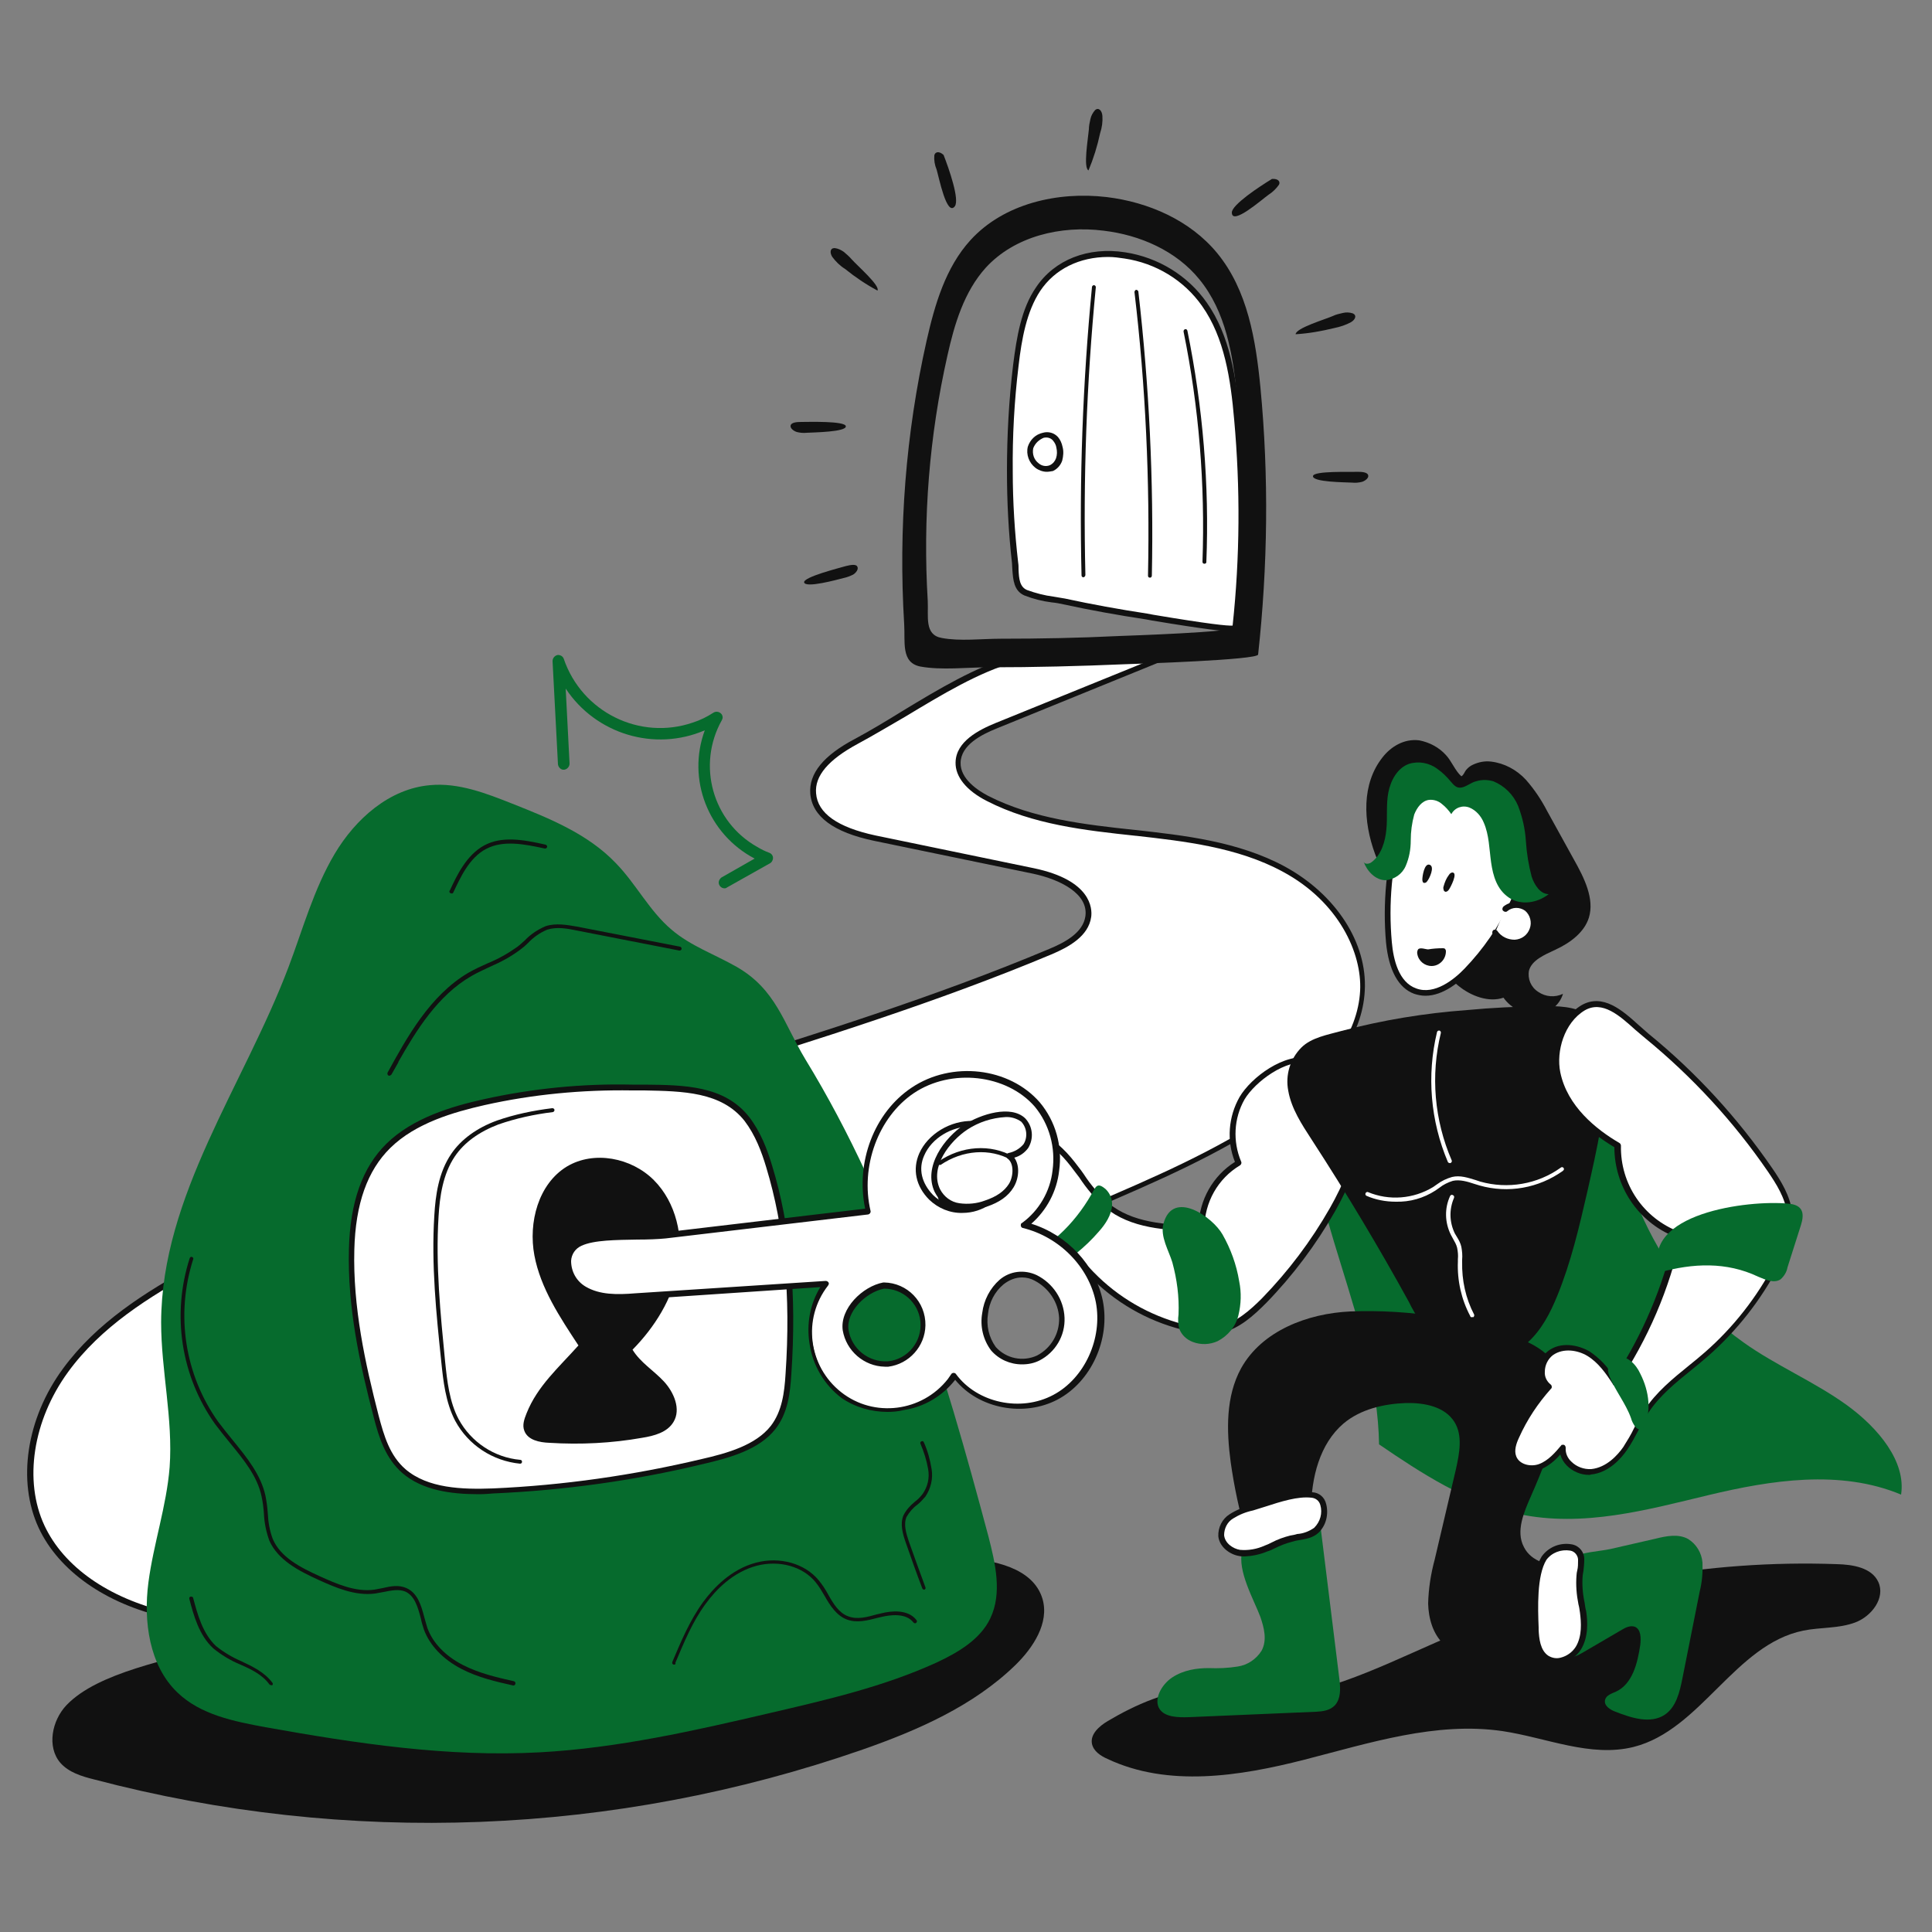 <svg transform="scale(1)" version="1.1" id="Layer_1" xmlns="http://www.w3.org/2000/svg" xmlns:xlink="http://www.w3.org/1999/xlink" x="0px" y="0px" viewBox="0 0 500 500" xml:space="preserve" class="show_show__wrapper__graphic__5Waiy "><rect x="0" y="0" width="500" height="500" fill="#808080" stroke="none"/><title>React</title><style type="text/css">
	.st0{fill:#FFFFFF;}
	.st1{fill:#111111;}
	.st2{fill:#066b2d;}
</style><g id="path"><path class="st0" d="M221.6,191.8c-5.5,2.9-11.7,7.3-11.2,13.5c0.6,7,9,10.1,15.9,11.5l41.1,8.5c6.6,1.4,15.1,5,14.2,11.8
		c-0.6,4.6-5.5,7.3-9.8,9.1c-72.7,30.4-152.4,44-221.4,82c-12.5,6.9-25,14.8-33.4,26.4S4.7,382.1,10.7,395
		c5.8,12.4,19.1,19.7,32.4,22.8c18.5,4.2,37.7,2,56.5-0.2l141.7-16.9c-11.9-9.2-24.9-20.5-24.8-35.5c0.1-14.4,12.6-25.6,24.9-33
		c28.2-17,61.1-25.3,88.3-43.8c11.2-7.6,22.1-18.4,22.8-31.9c0.7-13.2-8.8-25.2-20.4-31.5s-25.2-7.9-38.2-9.4s-26.6-2.9-38.4-8.9
		c-3.8-1.9-7.8-5.1-7.6-9.3c0.1-4.9,5.4-7.7,9.9-9.6l45.7-18.6c-5.8-1.1-27.5-2.5-41.1,1.3C248.6,174.4,234.2,185.1,221.6,191.8z"></path><path class="st1" d="M66.4,421c-7.9,0.1-15.7-0.7-23.4-2.4c-15.8-3.6-27.8-12.1-33-23.2c-5.6-12.1-3.2-28.3,6.3-41.2
		c8.7-11.9,21.3-19.8,33.7-26.6c41.1-22.5,86.6-36.8,130.7-50.5c30.1-9.4,61.3-19.1,90.8-31.5c4.1-1.7,8.8-4.2,9.4-8.5
		c0.8-5.8-6.5-9.5-13.6-11l-41.1-8.5c-10.5-2.2-16-6.3-16.5-12.2c-0.4-5.2,3.4-9.9,11.6-14.2l0,0c3.9-2.1,7.9-4.5,12.1-7.1
		c9.4-5.7,19.2-11.6,28.8-14.3c13.5-3.8,35.4-2.5,41.4-1.4c0.3,0.1,0.6,0.3,0.6,0.7c0,0.3-0.1,0.6-0.5,0.8l-45.7,18.6
		c-4,1.6-9.3,4.3-9.4,8.9c-0.1,4.2,4.5,7.2,7.2,8.6c11.6,5.9,25,7.4,38,8.8h0.1c12.4,1.4,26.4,2.9,38.5,9.4
		c13.3,7.2,21.5,19.8,20.8,32.2c-0.6,11.6-8.4,22.5-23.1,32.5s-31.5,17.2-47.6,24.1c-13.7,5.9-27.8,11.9-40.7,19.7
		c-11.1,6.7-24.4,17.8-24.6,32.4c-0.1,14,11.7,25.1,24.5,34.9c0.3,0.3,0.4,0.7,0.1,1.1c-0.1,0.2-0.3,0.3-0.5,0.3L99.8,418.4
		C88.8,419.7,77.6,421,66.4,421z M222,192.5c-7.6,4.1-11.2,8.3-10.8,12.8c0.4,5.2,5.6,8.8,15.3,10.9l41.1,8.5
		c14.8,3.1,15.1,10.4,14.8,12.6c-0.7,5-5.8,7.8-10.3,9.7c-29.6,12.4-60.8,22.1-90.9,31.5c-44,13.7-89.5,27.9-130.4,50.4
		c-12.2,6.7-24.7,14.5-33.2,26.2c-9.1,12.5-11.5,28.1-6.1,39.7c5,10.7,16.6,18.8,31.9,22.4c18.5,4.3,37.7,2,56.2-0.2l139.9-16.7
		c-12.5-9.8-23.7-20.9-23.6-35c0.1-15.3,13.8-26.8,25.3-33.7c13-7.8,27.2-13.9,40.9-19.8c16.1-6.9,32.7-14,47.4-24
		c14.3-9.7,21.9-20.3,22.5-31.4c0.5-9.7-5.5-23-20-30.8c-11.8-6.4-25.7-7.9-38-9.3h-0.1c-13.1-1.4-26.6-2.9-38.5-9
		c-5.3-2.7-8.2-6.3-8.1-10c0.1-5.4,6-8.4,10.4-10.2l43.1-17.5c-8.2-1-26.3-1.6-38,1.7c-9.4,2.6-19.1,8.5-28.4,14.1
		C229.9,188,225.9,190.4,222,192.5L222,192.5z M221.6,191.8L221.6,191.8z"></path></g><g id="shadow"><path class="st1" d="M17.2,441.3c-3.8,4-5.1,10.8-1.6,14.9c2.2,2.5,5.5,3.5,8.7,4.3c65.6,17.3,134.8,14.6,198.9-7.7
		c14.3-5,28.7-11.3,39.6-21.9c4.6-4.5,8.8-10.9,7-17.1c-2.4-8.1-12.8-10.2-21.3-10.6c-64-3.1-131.7,2.9-192.9,22.7
		C44.1,429.7,25.5,432.6,17.2,441.3z"></path><path class="st1" d="M286.7,445.4c-2.2,1.3-4.6,3.4-4.1,5.9c0.4,1.9,2.2,3.1,4,3.9c15.7,7.4,34.2,4.5,51,0.2s34-9.9,51.2-7.4
		c11.4,1.7,22.8,6.9,34,4.1c17.4-4.4,26.2-26.5,43.9-30.1c4.4-0.9,9.1-0.5,13.4-2.1s7.9-6.4,6-10.5c-1.7-3.7-6.6-4.5-10.7-4.6
		c-33.6-1.2-67,4.9-98,17.8c-15.6,6.4-31.3,15.2-48.4,16.9c-6.7,0.7-11.6-1.9-18-2.2C302.9,437,293.4,441.4,286.7,445.4z"></path></g><g id="rock"><path class="st2" d="M190.6,250.2c-5.6-3.2-11.9-5.4-16.8-9.6c-5.8-4.9-9.2-11.9-14.5-17.3c-7.2-7.5-17.1-11.5-26.7-15.3
		c-6.8-2.7-14-5.5-21.3-4.8c-10.5,0.9-19.3,8.7-24.7,17.8s-8.2,19.4-11.9,29.2c-11.6,30.7-32.9,59.2-33,92c0,12.5,3.1,25,2.2,37.5
		c-0.8,10.1-4.2,19.9-5.5,29.9s0.2,21.4,7.5,28.4c6,5.8,14.7,7.5,22.8,9c23.5,4.2,47.2,7.8,71,6.5c20.2-1.1,40-5.6,59.7-10.2
		c14.6-3.4,29.3-6.8,42.9-13c5.6-2.6,11.4-6,14-11.5c3.1-6.5,1.3-14.2-0.5-21.2c-11.5-43.1-24-85.2-47.4-123.5
		C202.8,264.8,200.8,256,190.6,250.2z"></path><path class="st1" d="M100.7,278.4c-0.1,0-0.2,0-0.2-0.1c-0.2-0.1-0.3-0.4-0.2-0.7c4.9-8.9,10.9-20,21-25.9c1.6-0.9,3.3-1.7,4.9-2.4
		c2.7-1.1,5.2-2.5,7.6-4.2c0.7-0.5,1.3-1.1,2-1.7c1.5-1.6,3.3-2.8,5.4-3.7c2.7-0.9,5.7-0.3,8.1,0.1l26.7,5.2
		c0.3,0.1,0.4,0.3,0.4,0.6c-0.1,0.3-0.3,0.4-0.6,0.4c0,0,0,0,0,0l-26.6-5.2c-2.4-0.5-5.1-1-7.6-0.2c-1.9,0.8-3.6,2-5,3.5
		c-0.6,0.6-1.3,1.2-2,1.7c-2.4,1.8-5,3.2-7.8,4.4c-1.6,0.8-3.3,1.5-4.8,2.4c-8.7,5-14.3,14.1-18.9,22.2c0,0.1,0,0.2-0.1,0.3l-1.7,3
		C101.1,278.3,100.9,278.4,100.7,278.4z"></path><path class="st1" d="M116.8,231.2c-0.3,0-0.5-0.2-0.5-0.5c0-0.1,0-0.2,0.1-0.2c1.8-3.9,4.3-9.2,8.9-11.7s10.2-1.5,15.9-0.2
		c0.3,0.1,0.4,0.3,0.4,0.6c-0.1,0.3-0.3,0.4-0.6,0.4c0,0,0,0,0,0c-5.5-1.2-10.8-2.2-15.2,0.1s-6.7,7.5-8.5,11.3
		C117.2,231.2,117,231.3,116.8,231.2z"></path><path class="st1" d="M132.9,436.2h-0.1c-4.5-1-9.2-2.1-13.4-4.3c-4.8-2.5-8.2-6.1-9.7-10.2c-0.3-0.9-0.6-1.9-0.8-2.9
		c-0.8-3-1.6-5.8-4-6.9c-1.7-0.7-3.6-0.3-5.6,0.1c-0.7,0.1-1.5,0.3-2.2,0.4c-5.2,0.7-10.4-1.6-14.6-3.5c-5.3-2.4-10.6-5.2-12.8-10.2
		c-0.8-2.2-1.3-4.6-1.4-7c-0.1-1.5-0.3-3-0.6-4.4c-1.1-5.3-4.7-9.6-8.2-13.9c-1.3-1.6-2.6-3.2-3.8-4.8c-8.9-12.5-11.3-28.4-6.6-43
		c0.1-0.3,0.4-0.4,0.6-0.3c0.3,0.1,0.4,0.4,0.3,0.6c-4.6,14.3-2.2,29.9,6.5,42.1c1.2,1.6,2.5,3.2,3.8,4.8c3.5,4.3,7.2,8.8,8.4,14.3
		c0.3,1.5,0.5,3,0.6,4.5c0.1,2.3,0.5,4.6,1.3,6.7c2,4.7,7,7.3,12.3,9.7c4,1.8,9.1,4.1,14,3.4c0.7-0.1,1.4-0.3,2.1-0.4
		c2.1-0.5,4.2-0.9,6.2,0c2.9,1.3,3.8,4.5,4.6,7.5c0.3,1,0.5,1.9,0.8,2.8c1.4,3.9,4.7,7.3,9.2,9.6c4.1,2.1,8.7,3.2,13.2,4.2
		c0.3,0.1,0.4,0.3,0.4,0.6c0,0,0,0,0,0C133.3,436.1,133.1,436.2,132.9,436.2z"></path><path class="st1" d="M70.1,436.1c-0.2,0-0.3-0.1-0.4-0.2c-1.8-2.5-4.7-3.9-7.7-5.2c-2.4-1-4.7-2.4-6.8-4.1
		c-3.7-3.4-5.1-8.6-6.2-12.8c-0.1-0.3,0.1-0.6,0.4-0.6s0.6,0.1,0.6,0.4c1.1,4.1,2.4,9.1,5.9,12.4c2,1.6,4.2,2.9,6.5,3.9
		c3,1.4,6.1,2.9,8.1,5.6c0.2,0.2,0.1,0.5-0.1,0.7c0,0,0,0,0,0C70.3,436.1,70.2,436.1,70.1,436.1z"></path><path class="st1" d="M174.5,430.8c-0.1,0-0.1,0-0.2,0c-0.3-0.1-0.4-0.4-0.3-0.7c0,0,0,0,0,0c2.2-5.2,4.5-10.7,7.9-15.4
		c2.7-3.7,7.3-8.6,13.8-10.3c6.1-1.6,12.6,0.2,16.2,4.6c0.9,1.1,1.7,2.3,2.4,3.6c1.4,2.5,2.8,4.8,5.2,5.7s4.9,0.2,7.4-0.5l1.3-0.3
		c2.4-0.6,6.8-1.1,9,1.8c0.2,0.2,0.1,0.5-0.1,0.7c-0.2,0.2-0.5,0.1-0.7-0.1c0,0,0,0,0,0c-2-2.6-6.2-1.9-8-1.5l-1.3,0.3
		c-2.7,0.7-5.4,1.4-8,0.4s-4.3-3.6-5.7-6.1c-0.7-1.2-1.4-2.4-2.3-3.5c-3.3-4.1-9.4-5.8-15.2-4.3c-6.2,1.6-10.7,6.3-13.3,9.9
		c-3.4,4.6-5.6,10-7.8,15.2C174.9,430.7,174.7,430.8,174.5,430.8z"></path><path class="st1" d="M239.2,411.4c-0.2,0-0.4-0.1-0.5-0.3c-1.5-3.9-2.9-7.9-4.3-11.9c-0.8-2.3-1.5-4.8-0.6-7
		c0.7-1.4,1.7-2.5,2.9-3.5c0.8-0.6,1.5-1.3,2.1-2.1c1.3-1.9,1.8-4.1,1.4-6.4c-0.4-2.3-1.1-4.5-2-6.6c-0.1-0.2,0-0.5,0.3-0.6
		c0,0,0,0,0,0c0.3-0.1,0.5,0,0.6,0.3c0,0,0,0,0,0c1,2.2,1.6,4.5,2,6.9c0.4,2.5-0.2,5-1.6,7.1c-0.7,0.8-1.4,1.6-2.2,2.2
		c-1.1,0.8-2,1.9-2.7,3.1c-0.8,1.9-0.1,4.2,0.6,6.3c1.4,3.9,2.8,7.9,4.3,11.9c0.1,0.3,0,0.5-0.3,0.6c0,0,0,0,0,0L239.2,411.4z"></path></g><g id="unlocked"><path class="st1" d="M326.2,100.3C325,88,322.9,75.1,315,65.5c-7-8.5-17.8-13.2-28.6-14.5c-12.7-1.5-26.6,1.7-35.2,11.1
		c-6.5,7.1-9.3,16.8-11.4,26.1c-5.4,24-7.3,48.7-5.8,73.3c0.3,4.6-0.9,10,4.2,11c5.5,1,12.1,0.2,17.7,0.2c11.8,0,23.5-0.3,35.3-0.8
		c3-0.1,34.2-1.1,34.4-2.5C328.1,146.5,328.4,123.3,326.2,100.3z M319.4,162.4c-0.1,1.2-27.2,2.1-29.8,2.2
		c-10.2,0.5-20.4,0.7-30.6,0.7c-4.9,0-10.6,0.7-15.3-0.2c-4.5-0.8-3.4-5.5-3.6-9.6c-1.3-21.3,0.4-42.7,5.1-63.5
		c1.8-8.1,4.3-16.5,9.9-22.7c7.5-8.2,19.5-11,30.5-9.6c9.4,1.1,18.8,5.2,24.8,12.6c6.8,8.3,8.7,19.5,9.7,30.1
		C321.9,122.4,321.7,142.4,319.4,162.4z"></path><path class="st0" d="M262.9,94.6c0.8-7,2.1-14.3,5.7-19.7c5-7.4,13.9-10.1,22.4-8.8c8.3,1.2,15.8,5.8,20.6,12.7
		c5.9,8.4,7.6,19.5,8.5,29.8c1.6,17.9,1.5,36-0.5,53.9c-0.1,1-21-2.6-22.9-2.9c-7.3-1.1-14.4-2.4-21.3-3.9c-3.2-0.7-6.9-0.9-10-2.2
		c-2.9-1.2-2.4-4.6-2.8-7.7C260.8,128.7,260.9,111.6,262.9,94.6L262.9,94.6z"></path><path class="st1" d="M318.8,163.4c-1.9,0-6.8-0.5-20.6-2.8l-1.6-0.3c-7.3-1.1-14.5-2.4-21.4-3.9c-0.9-0.2-1.9-0.4-3-0.5
		c-2.4-0.3-4.8-0.9-7.1-1.8c-2.7-1.2-2.9-4-3.1-6.6c0-0.6-0.1-1.2-0.1-1.8c-0.9-7.9-1.3-15.9-1.3-23.8c0-9.2,0.5-18.4,1.6-27.5
		c0.9-7.1,2.1-14.5,5.9-20c4.8-7.2,13.5-10.6,23.1-9.1c8.5,1.3,16.2,6,21.1,13c6,8.5,7.7,19.6,8.6,30.2c1.6,18,1.5,36.1-0.5,54.1
		c0,0.2-0.2,0.4-0.3,0.6C320,163.3,319.8,163.4,318.8,163.4z M286.8,66.5c-7.4,0-13.8,3.1-17.6,8.8c-3.5,5.3-4.8,12.4-5.6,19.4l0,0
		c-1.1,9.1-1.6,18.2-1.5,27.3c0,7.9,0.5,15.8,1.4,23.6c0.1,0.6,0.1,1.2,0.1,1.8c0.1,2.4,0.3,4.5,2.2,5.3c2.2,0.8,4.5,1.4,6.8,1.7
		c1,0.2,2,0.3,3,0.5c6.9,1.5,14.1,2.8,21.3,3.9l1.6,0.3c14.3,2.4,19.2,2.9,20.5,2.8c1.9-17.7,2-35.6,0.4-53.3
		c-0.9-10.4-2.5-21.2-8.3-29.4c-4.7-6.7-12-11.1-20.1-12.3C289.6,66.7,288.3,66.5,286.8,66.5L286.8,66.5z M262.9,94.6L262.9,94.6z"></path><path class="st0" d="M266.7,115.8c-0.4,1.8,0.2,3.6,1.7,4.8c1,0.8,2.4,1,3.7,0.6c1-0.4,1.7-1.3,2-2.2c0.3-1,0.4-2.1,0.1-3.1
		c-0.1-0.8-0.5-1.6-1-2.2C271.1,111.3,267.4,113.2,266.7,115.8z"></path><path class="st1" d="M270.9,122.1c-1,0-2.1-0.4-2.9-1c-1.7-1.3-2.5-3.5-2-5.5l0,0c0.6-1.8,2-3.2,3.9-3.6c1.4-0.4,2.9,0,3.9,1.1
		c0.6,0.7,1,1.6,1.2,2.6c0.3,1.1,0.2,2.3-0.1,3.5c-0.4,1.2-1.3,2.2-2.4,2.7C271.9,122,271.4,122.1,270.9,122.1z M267.4,116
		c-0.3,1.5,0.2,3,1.4,3.9c0.8,0.7,1.9,0.9,2.9,0.5c0.8-0.4,1.3-1,1.6-1.8c0.3-0.9,0.3-1.8,0.1-2.7c-0.1-0.7-0.4-1.3-0.9-1.9
		c-0.6-0.7-1.5-0.9-2.4-0.7C268.9,113.8,267.9,114.7,267.4,116z"></path><path class="st1" d="M280.4,149.4c-0.3,0-0.5-0.2-0.5-0.5c0,0,0,0,0,0c-0.6-24.9,0.3-49.8,2.7-74.6c0-0.3,0.3-0.5,0.5-0.5
		c0.3,0,0.5,0.3,0.5,0.5c-2.4,24.7-3.3,49.6-2.7,74.5C280.9,149.1,280.6,149.4,280.4,149.4C280.4,149.4,280.4,149.4,280.4,149.4
		L280.4,149.4z"></path><path class="st1" d="M297.6,149.5L297.6,149.5c-0.3,0-0.5-0.2-0.5-0.5c0,0,0,0,0,0c0.5-24.5-0.6-49-3.5-73.4c0-0.3,0.2-0.5,0.4-0.6
		c0.3,0,0.5,0.2,0.6,0.4c2.8,24.4,4,49,3.5,73.5C298.1,149.3,297.9,149.5,297.6,149.5z"></path><path class="st1" d="M311.7,145.9L311.7,145.9c-0.3,0-0.5-0.2-0.5-0.5c0,0,0,0,0,0c0.7-20-0.9-40-4.9-59.6c0-0.3,0.1-0.5,0.4-0.6
		c0.3-0.1,0.5,0.1,0.6,0.4c0,0,0,0,0,0c4,19.7,5.7,39.8,4.9,59.9C312.2,145.7,312,145.9,311.7,145.9
		C311.7,145.9,311.7,145.9,311.7,145.9z"></path></g><g id="character"><path class="st2" d="M424.4,313.4c5.5,12.7,14.1,25,26.8,34c8.4,6,18.4,10.2,26.7,16.2s15.4,14.7,14.1,23.2
		c-15.8-6.6-33.8-3.7-49.7,0.1s-32.6,8.5-49.4,4.9c-13.4-2.9-25-10.5-36-18c-0.5-31.2-19.5-62.2-19.3-93.3c0-3.9,0.5-8.1,3.9-10.7
		c2.8-2.1,6.9-2.6,10.8-2.9l38.8-3.6c5.1-0.5,10.6-0.9,15.5,0.9c4.2,1.5,7.3,5,7.5,8.6c0.2,4.2,0.8,8.5,1.7,12.6
		C417.8,295,420.6,304.4,424.4,313.4z"></path><path class="st1" d="M385.9,197.1c3.4,0.4,6.6,2.1,9,4.7c2.2,2.5,4,5.2,5.5,8.1l6.9,12.5c2.7,4.8,5.4,10.2,3.9,15.1
		c-1.2,3.8-4.8,6.5-8.7,8.3c-2.8,1.3-6.1,2.7-6.8,5.4c-0.4,2.1,0.5,4.3,2.4,5.5c1.9,1.3,4.3,1.5,6.4,0.5c-0.9,3-3.6,5.1-6.8,5.2
		c-3.4,0.2-6.7-1.5-8.6-4.2c-3.8,1.3-8.4-0.4-11.7-3.1s-5.3-6.2-7.5-9.6c-5.1-8-10.8-15.8-14-24.4s-3.5-18.3,1.9-25.1
		c2.1-2.7,5.5-4.9,9.5-4.4c2.6,0.5,5.1,1.8,6.9,3.8c1.5,1.6,2.4,4.1,4,5.5c0.6-0.3,0.8-1.1,1.2-1.6c0.5-0.6,1.1-1.1,1.8-1.4
		C382.7,197.2,384.3,196.9,385.9,197.1z"></path><path class="st0" d="M382.5,208c5.3,2,10.1,6.2,11.5,11.7c1.1,4.7-0.4,9.5-2.4,13.9c-3,6.5-7.1,12.5-12.1,17.7
		c-3.5,3.6-8.5,7-13.2,5.3s-6.3-7.6-6.8-12.6c-0.9-10.1,0.1-20.3,2.8-30c0.9-3.3,1.4-7.5,5.2-8.2C372,204.8,378.4,206.4,382.5,208z"></path><path class="st1" d="M368.9,257.7c-1,0-2-0.2-2.9-0.5c-4.1-1.5-6.6-6.1-7.3-13.3c-0.9-10.2,0.1-20.5,2.9-30.3
		c0.1-0.4,0.2-0.9,0.4-1.4c0.8-3.1,1.7-6.7,5.5-7.4c4.5-0.8,10.9,0.7,15.4,2.4l0,0c6.2,2.4,10.7,6.9,11.9,12.2s-0.8,10.8-2.5,14.4
		c-3,6.6-7.2,12.7-12.2,17.9C377.7,254.1,373.5,257.7,368.9,257.7z M370.2,206.1c-0.9,0-1.7,0.1-2.5,0.2c-2.8,0.5-3.5,3.3-4.3,6.3
		c-0.1,0.5-0.2,1-0.4,1.4c-2.8,9.7-3.7,19.8-2.8,29.8c0.4,4.6,1.8,10.4,6.3,12c4.8,1.8,9.9-2.4,12.5-5.1c4.9-5.1,9-11,11.9-17.5
		c2.5-5.4,3.2-9.7,2.4-13.4c-1.1-4.8-5.2-9-11-11.2C378.4,207.1,374.4,206.3,370.2,206.1L370.2,206.1z"></path><path class="st1" d="M375,230.2c-0.2,0.3-0.5,0.6-0.9,0.6c-0.3-0.1-0.5-0.3-0.5-0.6c-0.1-0.3-0.1-0.5,0-0.8c0.3-1.1,0.7-2.1,1.4-3
		c0.2-0.3,0.4-0.5,0.8-0.6C377.5,225.7,375.3,229.8,375,230.2z"></path><path class="st1" d="M369.4,228c-0.2,0.3-0.4,0.5-0.8,0.5s-0.5-0.5-0.5-0.9c0-0.8,0.5-4.3,1.9-3.8S369.9,227.4,369.4,228z"></path><path class="st2" d="M386.5,202.2c2.9,1.2,5.2,3.5,6.4,6.4c1.1,2.9,1.8,5.9,2,9.1c0.2,3.1,0.7,6.2,1.5,9.2c0.7,2.1,2.2,4.5,4.4,4.5
		c-2.9,2.3-7.2,3-10.3,0.9s-4.1-5.6-4.6-9.1s-0.5-7.1-1.9-10.3c-0.7-1.7-2-3.2-3.7-3.9c-1.8-0.7-3.8,0-4.7,1.7
		c-0.7-1-1.5-1.9-2.4-2.6c-0.9-0.8-2.1-1.2-3.3-1.1c-1.9,0.2-3.2,2-3.9,3.8c-0.6,2.2-0.9,4.4-0.9,6.7c0,2.3-0.4,4.5-1.3,6.6
		c-0.9,2.1-2.9,3.5-5.2,3.7c-2.6,0-4.8-2.3-5.7-4.8c0.3,0.8,1.5,0.6,2.1,0.1c2.5-1.9,3.5-5.3,3.8-8.5s-0.1-6.4,0.5-9.5
		s2.3-6.3,5.3-7.4c2.5-0.8,5.3-0.3,7.4,1.3c1.3,0.9,2.4,2,3.4,3.2c0.8,0.9,1.5,1.9,2.9,1.6s2.4-1.3,3.7-1.6
		C383.6,201.7,385.1,201.8,386.5,202.2z"></path><path class="st1" d="M373.4,245.4c0.2,0,0.3,0,0.5,0.1c0.2,0.2,0.3,0.4,0.3,0.7c0,2.1-1.7,3.8-3.7,3.8c-1.8,0-3.4-1.3-3.7-3.1
		c-0.1-0.4,0-0.9,0.2-1.2c0.5-0.6,2,0,2.6,0C370.8,245.5,372,245.4,373.4,245.4z"></path><path class="st0" d="M389.6,235.1c1.6-1.3,3.9-1.4,5.6-0.1c1.6,1.3,2.2,3.5,1.5,5.4c-0.8,1.9-2.5,3.2-4.6,3.4c-2,0.1-4-0.9-5.1-2.6
		"></path><path class="st1" d="M391.7,244.6c-2.2,0-4.2-1.1-5.4-2.9c-0.2-0.3-0.1-0.8,0.2-1c0.3-0.2,0.8-0.1,1,0.2c1,1.5,2.7,2.3,4.5,2.3
		c1.8-0.1,3.3-1.2,3.9-2.9c0.6-1.6,0.1-3.5-1.2-4.6c-1.4-1-3.3-1-4.6,0.1c-0.3,0.3-0.8,0.2-1.1-0.1s-0.2-0.8,0.1-1.1
		c1.9-1.5,4.6-1.6,6.5-0.1c1.9,1.5,2.6,4,1.8,6.3c-0.9,2.2-2.9,3.7-5.3,3.8L391.7,244.6z"></path><path class="st1" d="M349.5,339.4c-11.1,0.5-22.9,5-28.3,14.7c-4,7.3-3.8,16.1-2.7,24.3c1.8,12.8,5.4,25.3,10.8,37
		c0.6,1.6,1.5,3,2.7,4.2c1.2,1.2,3,1.7,4.7,1.2c2.2-0.9,2.9-3.6,3.2-6c0.8-8.1-0.7-16.2-0.6-24.3s2.2-16.8,8.4-22.1
		c4.4-3.7,10.4-5.1,16.2-5.3c4.7-0.1,10,0.9,12.5,4.9c2.2,3.5,1.3,8.1,0.4,12.2l-5.5,23.4c-1,3.7-1.6,7.5-1.7,11.4
		c0.1,3.8,1.2,7.8,4,10.5c2.8,2.9,7.1,4.1,11.1,4c4-0.2,8-1,11.9-2.4c10.2-3.2,20.9-7.2,27.6-15.6c1.4-1.8,2.7-4.2,1.9-6.3
		c-1.1-3-5-3.5-8.1-3c-4.2,0.7-8.2,2.5-12.5,2.9s-9.2-0.9-11.1-4.7c-2.2-4.1,0-9.1,1.9-13.4c2.6-5.9,4.9-11.9,6.8-18
		c1.2-4.1,2.3-8.4,1.1-12.5s-4.6-7.1-8.5-9C382.2,341.2,364.2,338.8,349.5,339.4z"></path><path class="st2" d="M326.2,418.5c0.9,2.7,1.8,5.9,0.3,8.7c-1.4,2.2-3.6,3.7-6.2,4.1c-2.5,0.4-5,0.5-7.5,0.4
		c-3.1,0-6.5,0.5-9.4,2.4s-4.9,5.8-3.3,8.2c1.4,2.1,4.7,2.2,7.6,2.1l32.9-1.4c1.7-0.1,3.6-0.3,4.9-1.7c1.5-1.7,1.4-4.2,1.2-6.2
		l-4.9-39.6c0-0.9-0.3-1.8-0.9-2.5c-0.9-0.8-2.3-0.4-3.5,0c-4.1,1.5-14.4,2.9-15.9,8.4C320.1,406.4,324.6,414.2,326.2,418.5z"></path><path class="st2" d="M402.6,423.5c0.2,2.2,1,4.8,3.1,5.3c1.3,0.3,2.7-0.4,3.9-1.1l10.1-5.9c1-0.6,2.2-1.2,3.4-0.8
		c1.6,0.7,1.6,2.9,1.4,4.7c-0.7,4.7-2,10.1-6.3,12.1c-1.1,0.5-2.5,0.9-2.8,2.1c-0.4,1.5,1.3,2.6,2.7,3.1c4.1,1.6,9,3.2,12.7,0.8
		c3-2,3.9-5.9,4.6-9.4l4.5-22.6c0.6-2.4,0.8-4.9,0.7-7.4c-0.2-2.5-1.6-4.8-3.7-6.1c-2.5-1.4-5.6-0.8-8.4-0.1l-11.8,2.7
		c-2.8,0.6-7.6,0.8-10.1,2.3C401.8,406.2,402.1,418.6,402.6,423.5z"></path><path class="st0" d="M324.1,390.1c-1.9,0.4-3.8,1.2-5.5,2.2c-1.7,1.1-2.7,3-2.6,5c0.3,2.3,2.5,4.1,4.8,4.5c2.3,0.3,4.7-0.2,6.8-1.2
		c2.1-1,4.3-1.9,6.5-2.6c2.2-0.5,4.8-0.6,6.5-2.1c2.8-2.5,3.1-8.7-1.1-9.2C334.8,386.4,328.6,388.9,324.1,390.1z"></path><path class="st1" d="M322.2,402.8c-0.5,0-1,0-1.5-0.1c-2.4-0.4-5.1-2.3-5.4-5.1c-0.1-2.3,1-4.5,2.9-5.7c1.7-1.1,3.7-1.9,5.7-2.4
		c1-0.3,2.1-0.6,3.3-1c4-1.3,8.6-2.7,12.5-2.3c1.7,0.1,3.1,1.3,3.5,3c0.7,2.7,0,5.6-2,7.5c-1.4,1.3-3.3,1.6-5.1,1.9
		c-0.6,0.1-1.1,0.2-1.7,0.4c-1.6,0.4-3.1,1-4.5,1.7c-0.6,0.3-1.2,0.6-1.9,0.8C326.1,402.3,324.1,402.7,322.2,402.8z M324.3,390.9
		c-1.9,0.4-3.6,1.1-5.2,2.1c-1.5,0.9-2.3,2.6-2.3,4.3c0.2,2.1,2.3,3.5,4.1,3.8c2.2,0.2,4.4-0.2,6.4-1.1c0.6-0.2,1.2-0.5,1.8-0.8
		c1.5-0.8,3.2-1.4,4.8-1.8c0.6-0.1,1.2-0.2,1.8-0.4c1.6-0.1,3.1-0.7,4.4-1.6c1.6-1.6,2.2-3.8,1.6-5.9c-0.3-1.1-1.2-1.8-2.3-1.9
		c-3.5-0.4-7.9,1-11.9,2.3C326.5,390.2,325.3,390.6,324.3,390.9L324.3,390.9z M324.1,390.1L324.1,390.1z"></path><path class="st0" d="M397.5,421.8c0.1,2.7,0.6,5.8,2.8,7.3c2.7,1.8,6.5,0.2,8.2-2.5s1.6-6.2,1.2-9.3s-1.2-6.4-0.9-9.5
		c0.2-1.3,0.4-2.6,0.4-3.9c-0.3-5.3-7.6-3.8-9.6-0.6C396.9,407.7,397.3,416.8,397.5,421.8z"></path><path class="st1" d="M402.9,430.6c-1.1,0-2.1-0.3-3-0.9c-2.6-1.8-3.1-5.4-3.2-7.9l0,0v-0.6c-0.2-5.2-0.5-13.9,2.3-18.4
		c1.8-2.5,4.9-3.7,7.9-3.1c1.9,0.4,3.2,2.1,3.1,4c0,0.9-0.1,1.9-0.2,2.8c-0.1,0.4-0.1,0.8-0.2,1.2c-0.2,2.4,0,4.8,0.5,7.1
		c0.1,0.8,0.2,1.5,0.4,2.2c0.4,2.7,0.6,6.6-1.3,9.8c-1.1,1.8-2.9,3-4.9,3.5C403.9,430.5,403.4,430.6,402.9,430.6z M398.2,421.8
		c0.1,2.2,0.4,5.3,2.5,6.7c1,0.6,2.1,0.8,3.2,0.5c1.6-0.4,3-1.4,3.9-2.8c1.7-2.8,1.4-6.4,1.1-8.8c-0.1-0.7-0.2-1.5-0.4-2.2
		c-0.5-2.5-0.7-5-0.5-7.5c0-0.4,0.1-0.9,0.2-1.3c0.2-0.8,0.2-1.7,0.2-2.5c0.1-1.2-0.8-2.4-2-2.6c-2.4-0.4-4.8,0.5-6.2,2.4
		c-2.5,4.1-2.2,12.5-2,17.5L398.2,421.8z"></path><path class="st0" d="M321.5,284.2c-2.9,5.1-3.3,11.4-0.9,16.8c-6,3.6-9.6,10-9.6,17c-8.6-0.1-17.9-0.5-24.5-5.9
		c-3.2-2.6-5.5-6.2-7.9-9.5s-5.3-6.6-9.2-8.2s-8.9-0.9-11.2,2.5l4.8,4.6c-3.6,0.9-7.5,0.1-11.2,0.4s-7.9,2.5-8.3,6.2
		c-0.3,2.9,1.9,5.5,4.4,7.3c3.6,2.6,7.8,4.2,12.1,4.6c4.3,0.4,8.8-0.2,12.7,1.4s6.8,5.3,9.9,8.5c6.4,6.7,14.6,11.4,23.6,13.7
		c3.2,1,6.7,1.1,10,0.5c4.4-1,8-4.2,11.2-7.5c6.9-7,12.8-14.9,17.7-23.5c3.9-7,7.2-14.8,6.4-22.7c-0.7-6.5-5.3-14.4-12.3-15.8
		C332.8,273.1,324.5,279.1,321.5,284.2z"></path><path class="st1" d="M312.5,345c-2.2,0-4.5-0.4-6.6-0.9c-9.1-2.3-17.4-7.1-24-13.9c-0.6-0.6-1.1-1.2-1.7-1.8
		c-2.3-2.5-4.8-5.2-7.9-6.4c-2.6-1-5.3-1.1-8.3-1.1c-1.4,0-2.8,0-4.2-0.2c-4.5-0.4-8.8-2.1-12.5-4.8c-1.9-1.4-5-4.2-4.7-8
		c0.4-4.1,4.8-6.5,9-6.9c1.5-0.1,3-0.1,4.5,0c1.7,0.1,3.5,0.1,5.2-0.1l-3.7-3.6c-0.3-0.3-0.3-0.7-0.1-1c2.7-3.9,8.3-4.3,12.1-2.7
		c4.1,1.7,7.1,5.2,9.5,8.4c0.5,0.6,0.9,1.2,1.4,1.9c1.8,2.8,4,5.3,6.4,7.5c6.1,5,14.5,5.6,23.3,5.8c0.2-6.7,3.7-12.9,9.4-16.5
		c-2.2-5.5-1.7-11.7,1.2-16.8l0,0c3-5.1,11.6-11.5,18.3-10.1c7.1,1.5,12.1,9.5,12.9,16.5c0.9,8.9-3.3,17.5-6.5,23.2
		c-4.9,8.6-10.9,16.6-17.8,23.7c-3.3,3.3-6.9,6.6-11.5,7.7C315,344.8,313.7,345,312.5,345z M253.5,302.5c-0.6,0-1.2,0-1.8,0.1
		c-3.6,0.3-7.3,2.3-7.6,5.5c-0.3,3,2.4,5.4,4.1,6.6c3.5,2.5,7.5,4.1,11.8,4.5c1.4,0.1,2.8,0.1,4.1,0.2c3,0,6,0.1,8.8,1.2
		c3.4,1.4,6,4.1,8.4,6.8c0.6,0.6,1.1,1.2,1.7,1.8c6.4,6.6,14.4,11.2,23.2,13.5c3.9,1,7,1.1,9.6,0.5c4.2-1,7.7-4.1,10.8-7.2
		c6.8-7,12.7-14.8,17.6-23.4c3.1-5.5,7.2-13.8,6.3-22.3c-0.6-6.4-5.2-13.8-11.7-15.2c-6-1.2-14,4.9-16.7,9.4l0,0
		c-2.8,4.9-3.1,10.9-0.9,16.1c0.2,0.4,0,0.8-0.3,1c-5.7,3.4-9.2,9.6-9.2,16.3c0,0.2-0.1,0.4-0.2,0.5c-0.1,0.1-0.3,0.2-0.5,0.2
		c-9.4-0.1-18.4-0.7-25-6.1c-2.6-2.3-4.8-4.9-6.7-7.8L278,303c-2.2-3-5.1-6.4-8.9-7.9c-3.1-1.3-7.5-1.1-10,1.7l4.3,4.2
		c0.3,0.3,0.3,0.8,0,1.1c-0.1,0.1-0.2,0.2-0.3,0.2c-2.3,0.5-4.7,0.6-7,0.4C255.2,302.5,254.4,302.5,253.5,302.5L253.5,302.5z
		 M321.5,284.1L321.5,284.1z"></path><path class="st1" d="M398.7,260.4c4.3-0.1,9,0,12.3,2.3c3.9,2.8,4.6,7.7,4.7,12.2c0.2,11.3-2.4,22.4-4.9,33.5
		c-2.1,9.1-4.2,18.2-7.8,27c-1.8,4.4-4,8.7-7.6,12s-8.8,5.6-13.9,5c-4.1-0.6-7.8-2.7-10.5-5.8c-2.5-3-4.7-6.2-6.4-9.7
		c-7.8-14.2-16.2-28.2-25.1-41.9c-2.6-4-5.3-8.1-6.1-12.7c-0.8-4.1,0.5-8.3,3.4-11.2c2.6-2.6,6.8-3.3,10.4-4.3
		c10.6-2.8,21.5-4.6,32.5-5.4C386,260.8,392.4,260.5,398.7,260.4z"></path><path class="st0" d="M361.2,311c-2.6,0-5.2-0.5-7.5-1.5c-0.3-0.1-0.4-0.4-0.3-0.7c0,0,0,0,0,0c0.1-0.2,0.4-0.4,0.6-0.3c0,0,0,0,0,0
		c5.5,2.3,11.8,1.8,16.9-1.3l1-0.7c1.2-0.9,2.5-1.5,3.9-1.9c2.1-0.5,4.1,0.2,6.1,0.8l1.2,0.4c7.1,2,14.8,0.7,20.8-3.6
		c0.2-0.2,0.5-0.2,0.7,0c0.2,0.2,0.2,0.5,0,0.7c0,0-0.1,0-0.1,0.1c-6.3,4.5-14.2,5.9-21.6,3.8l-1.3-0.4c-1.8-0.6-3.8-1.2-5.6-0.8
		c-1.3,0.4-2.5,1-3.5,1.8l-1,0.7C368.4,310.1,364.9,311.1,361.2,311z"></path><path class="st0" d="M375.2,301c-0.2,0-0.4-0.1-0.5-0.3c-4.5-10.6-5.5-22.4-2.8-33.6c0.1-0.3,0.3-0.4,0.6-0.4
		c0.3,0.1,0.4,0.3,0.4,0.6c-2.7,11-1.7,22.6,2.8,33c0.1,0.3,0,0.5-0.3,0.7c0,0,0,0,0,0C375.4,301,375.3,301,375.2,301z"></path><path class="st0" d="M380.9,340.9c-0.2,0-0.4-0.1-0.4-0.3c-2.3-4.3-3.4-9.2-3.2-14.1v-0.6c0.1-1,0-2-0.2-3c-0.2-0.8-0.6-1.5-1-2.2
		c-0.2-0.4-0.4-0.7-0.6-1.1c-1.6-3.2-1.7-6.9-0.2-10.1c0.1-0.2,0.4-0.4,0.7-0.2c0.3,0.1,0.4,0.4,0.3,0.7c0,0,0,0,0,0
		c-1.3,3-1.2,6.3,0.2,9.2c0.2,0.3,0.4,0.7,0.6,1c0.5,0.8,0.9,1.6,1.1,2.5c0.2,1.1,0.3,2.2,0.2,3.3v0.6c-0.1,4.7,0.9,9.4,3.1,13.6
		c0.1,0.2,0,0.5-0.2,0.7c0,0,0,0,0,0C381.1,340.8,381,340.9,380.9,340.9z"></path><path class="st2" d="M316.4,319.5c2.1,3.7,3.6,7.8,4.3,12.1c0.6,2.9,0.5,5.9-0.2,8.8c-0.7,2.9-2.7,5.3-5.4,6.7
		c-2,0.9-4.3,1-6.4,0.2c-1.6-0.6-2.9-1.8-3.5-3.4c-0.3-1.2-0.4-2.5-0.2-3.7c0.2-4.6-0.4-9.1-1.6-13.5c-0.9-3-3.2-6.7-2.3-10
		C303.5,307.7,313.8,314.9,316.4,319.5z"></path><path class="st2" d="M274.1,319.6c-0.8,0.6-1.6,1.4-2.2,2.2c-0.6,0.9-0.8,2-0.5,3c0.7,1.3,2.1,1.9,3.5,1.6c1.4-0.3,2.6-1,3.6-2
		c2.1-1.7,4.1-3.6,5.9-5.7c1.7-1.9,3.2-4.2,3.4-6.7c0.1-1.6-0.5-3.1-1.6-4.2c-2.3-2-2.6-0.7-3.8,1.4
		C280.2,313,277.4,316.6,274.1,319.6z"></path><path class="st0" d="M403,277.7c1.7,8.2,8.4,14.6,15.6,18.8c-0.2,10.2,6.1,19.4,15.6,23c-3,13.7-8.6,26.7-16.3,38.4
		c-1.9-2.9-3.9-5.8-6.9-7.5s-7-2.2-9.8-0.2s-3.4,6.8-0.6,8.9c-3.5,3.8-6.3,8.2-8.4,12.9c-0.8,1.7-1.4,3.6-0.8,5.3
		c0.9,2.5,4.3,3.4,6.8,2.5s4.4-3,6.1-5.1c-0.3,3.7,3.7,6.6,7.4,6.3s6.7-3,8.8-6.1s3.5-6.5,5.5-9.6c4-6,10.2-10.1,15.6-14.8
		c7.4-6.5,13.6-14.3,18.1-23c2.2-4.2,4-8.8,3.4-13.5c-0.5-4-2.7-7.6-5-11c-8.9-13-19.7-24.7-31.9-34.7c-4.6-3.8-10.4-11-16.6-7.3
		C404.3,264.1,401.8,271.8,403,277.7z"></path><path class="st1" d="M411.2,381.7c-2.1,0-4.2-0.9-5.7-2.4c-0.8-0.8-1.4-1.8-1.7-2.9c-1.4,1.7-3.2,3.1-5.3,4c-2.8,1-6.7,0.1-7.8-2.9
		c-0.7-2,0-4.1,0.8-5.9c2-4.6,4.7-8.8,8-12.5c-1-1.1-1.5-2.5-1.5-4c0-2.2,1-4.2,2.7-5.5c3.2-2.4,7.6-1.6,10.6,0.1
		c2.7,1.8,4.9,4.1,6.5,6.9c7.3-11.2,12.6-23.6,15.5-36.6c-9.4-3.8-15.5-13-15.5-23.1c-6.2-3.7-13.8-9.9-15.6-19.1l0,0
		c-1.2-5.9,1.1-14,7-17.6c5.6-3.3,10.8,1.4,14.9,5.1c0.9,0.8,1.7,1.5,2.5,2.2c12.3,10,23.1,21.8,32.1,34.9c2.2,3.2,4.6,7.1,5.1,11.3
		c0.6,5.2-1.5,10.2-3.5,14c-4.6,8.8-10.8,16.7-18.3,23.3c-1.4,1.2-2.8,2.4-4.2,3.5c-4.1,3.3-8.3,6.7-11.2,11.1c-1,1.5-1.8,3-2.6,4.6
		c-0.9,1.7-1.8,3.4-2.9,5c-1.5,2.2-4.8,6-9.4,6.4C411.6,381.7,411.4,381.7,411.2,381.7z M404.4,373.9c0.1,0,0.2,0,0.3,0
		c0.3,0.1,0.5,0.4,0.5,0.8c-0.1,1.4,0.5,2.7,1.5,3.6c1.3,1.3,3.2,2,5.1,1.9c4-0.4,6.9-3.7,8.3-5.7c1-1.6,2-3.2,2.8-4.9
		c0.8-1.6,1.7-3.2,2.7-4.7c3-4.6,7.3-8.1,11.5-11.5c1.4-1.1,2.8-2.3,4.2-3.5c7.3-6.4,13.4-14.2,17.9-22.8c1.9-3.6,3.9-8.4,3.3-13.1
		c-0.5-4-2.8-7.6-4.9-10.7c-8.9-13-19.6-24.6-31.8-34.6c-0.8-0.7-1.7-1.4-2.6-2.2c-4-3.6-8.5-7.7-13.1-5c-5.3,3.2-7.4,10.6-6.3,16
		l0,0c1.8,8.8,9.3,14.8,15.3,18.3c0.2,0.1,0.4,0.4,0.4,0.7c-0.2,9.9,5.8,18.8,15.1,22.3c0.4,0.1,0.6,0.5,0.5,0.9
		c-3,13.8-8.6,26.9-16.5,38.6c-0.1,0.2-0.4,0.3-0.6,0.3l0,0c-0.3,0-0.5-0.1-0.6-0.4c-1.8-2.8-3.8-5.6-6.6-7.3
		c-2.5-1.5-6.2-2.1-8.9-0.2c-1.3,1-2.1,2.6-2.1,4.3c-0.1,1.3,0.5,2.5,1.5,3.3c0.3,0.2,0.4,0.7,0.2,1c0,0,0,0-0.1,0.1
		c-3.4,3.8-6.2,8-8.3,12.7c-0.7,1.5-1.3,3.3-0.7,4.8c0.8,2.1,3.7,2.8,5.9,2c2.4-0.9,4.2-3,5.8-4.9C404,374,404.2,373.9,404.4,373.9
		L404.4,373.9z"></path><path class="st2" d="M462.7,311.5c1.3,0.1,2.7,0.4,3.4,1.5s0.4,2.7,0,4l-3.5,11c-0.2,1.2-0.9,2.3-1.8,3.1c-1.7,1.1-3.9,0.1-5.8-0.7
		c-8.2-3.9-16.9-3.5-25.5-1.1C424.4,313.9,452.7,310.5,462.7,311.5z"></path><path class="st2" d="M422,352.2c1.1,0.9,1.9,2,2.5,3.3c2.3,4.5,3.1,10.1,0.6,14.5c-0.8,0.1-1.5-0.2-2-0.9c-0.4-0.6-0.8-1.3-1-2.1
		c-1.4-3.9-4.1-7.1-5.6-10.9S418.5,349.5,422,352.2z"></path></g><g id="key"><path class="st0" d="M125.2,285.2c-9.2,2-18.5,5.1-24.8,11.3c-7.2,7.1-9.2,17.2-9.5,26.8c-0.4,14.5,2.7,29,6.4,43.2
		c1.3,5.1,2.9,10.5,7.2,14.1c5.9,5.1,15,5.5,23.2,5.2c18.2-0.8,36.4-3.4,54.1-7.6c6.9-1.6,14.3-3.7,18.3-8.8c3.1-3.9,3.6-9,4-13.8
		c1.2-18,0.3-36.2-5-53.7c-1.3-4.3-2.9-8.5-5.8-12.2c-6.9-8.8-19-8-29.8-8.2C150.7,281.2,137.8,282.5,125.2,285.2z"></path><path class="st1" d="M123.9,386.7c-7.2,0-14.6-1-19.8-5.5c-4.3-3.8-6-9-7.4-14.5c-3.6-13.7-6.8-28.4-6.4-43.4
		c0.3-12.2,3.5-21.2,9.7-27.3c6.8-6.7,17-9.7,25.1-11.5l0,0c12.6-2.8,25.6-4.1,38.5-3.8c1.1,0,2.1,0,3.2,0
		c10.2,0.1,20.7,0.2,27.1,8.4c3,3.9,4.7,8.5,5.9,12.5c4.8,15.6,6.4,33.3,5,54c-0.3,4.9-0.9,10.1-4.1,14.2
		c-4.2,5.4-11.9,7.5-18.8,9.1c-17.8,4.3-36,6.8-54.2,7.6C126.5,386.6,125.2,386.7,123.9,386.7z M125.4,286L125.4,286
		c-7.9,1.8-17.8,4.6-24.4,11.1c-5.9,5.8-9,14.4-9.3,26.3c-0.4,14.8,2.8,29.4,6.3,43c1.4,5.3,2.9,10.3,6.9,13.8
		c5.8,5,14.7,5.3,22.7,5c18.2-0.8,36.3-3.4,54-7.6c6.6-1.5,14-3.6,17.9-8.6c2.9-3.8,3.5-8.6,3.8-13.4c1.4-20.5-0.3-38-5-53.5
		c-1.2-4-2.8-8.3-5.6-12c-6-7.6-16.1-7.7-26-7.9c-1.1,0-2.2,0-3.2,0C150.7,282,137.9,283.2,125.4,286z"></path><path class="st1" d="M136.3,365.7c-0.6,1.5-1.2,3.1-0.6,4.6c0.9,2.4,3.9,3,6.5,3.1c8,0.5,16.1,0.1,24-1.3c3.1-0.5,6.5-1.4,8.1-4.1
		c2-3.3,0.1-7.7-2.5-10.5s-6.1-4.9-8.1-8.2c5.7-5.8,10.3-13.1,11.8-21.1s-0.5-17-6.3-22.8s-15.5-7.7-22.5-3.5
		c-7.4,4.5-10,14.5-8.4,23s6.6,16,11.4,23.3C144.6,353.9,139.1,358.7,136.3,365.7z"></path><path class="st1" d="M134.6,378.8L134.6,378.8c-7.1-0.7-13.4-4.8-16.8-11.1c-2.5-4.8-3.1-10.4-3.6-15.3
		c-1.3-12.4-2.6-25.1-1.8-37.8c0.3-5.2,1.1-11.2,4.4-16c2.5-3.7,6.6-6.7,11.8-8.6c4.6-1.6,9.4-2.6,14.3-3.2c0.3,0,0.5,0.1,0.6,0.4
		c0,0.3-0.1,0.5-0.4,0.6c-4.8,0.6-9.5,1.6-14.1,3.2c-5,1.9-8.9,4.7-11.3,8.3c-3.1,4.6-3.9,10.4-4.2,15.5
		c-0.8,12.6,0.5,25.3,1.7,37.6c0.5,4.9,1.1,10.4,3.5,14.9c3.2,5.9,9.2,9.9,15.9,10.5c0.3,0,0.5,0.2,0.5,0.5S134.9,378.8,134.6,378.8
		L134.6,378.8z"></path><path class="st0" d="M284.5,336.8c-1.9-9.5-10-17.4-19.4-19.7c9.8-6.7,11.1-22.3,3.4-31.2s-22.4-10.2-32.2-3.6S222,302,224.7,313.5
		l-52.4,6.2c-5.8,0.7-17-0.4-22.1,2s-3.4,9.3,1.1,12c3.9,2.4,8.8,2.1,13.4,1.8l49.1-3.3c-6.5,8.7-4.4,22.6,4.5,28.9
		s22.7,3.8,28.8-5.2c5.8,7.9,17.6,10.2,26.2,5.6S286.5,346.4,284.5,336.8z M229.9,352.9c-5.3,0.3-10.1-3.4-11-8.7
		c-0.7-5.1,4.8-10.6,9.9-11.5c5.6-0.1,10.2,4.3,10.4,9.9C239.3,348,235.2,352.5,229.9,352.9L229.9,352.9z M255.9,310.9
		c-4.5,3.3-10.8,2.9-14.8-1c-8.4-8.7,0.8-19.4,10.8-19.1C263,291.1,263.7,304.8,255.9,310.9L255.9,310.9z M268.8,351.5
		c-4,1.9-8.8,0.9-11.7-2.5c-1.9-2.6-2.7-5.9-2.1-9.1c0.3-3.2,1.9-6.1,4.3-8.1c7-5.5,15.3,1.8,15.6,9.3
		C275,345.4,272.7,349.5,268.8,351.5L268.8,351.5z"></path><path class="st1" d="M229.7,365.4c-4.2,0-8.4-1.2-11.9-3.6c-4.5-3.4-7.5-8.5-8.3-14.1c-0.8-5,0.1-10.2,2.8-14.6l-47.6,3.2
		c-4.2,0.3-9.5,0.6-13.8-2c-2.8-1.7-4.6-4.8-4.5-8.1c0.1-2.3,1.4-4.3,3.5-5.2c3.5-1.7,9.6-1.7,15.1-1.8c2.7,0,5.3-0.1,7.3-0.3
		l51.6-6.1c-2.5-12,2.3-24.8,12-31.3c10.4-7,25.3-5.3,33.2,3.8c4.1,4.9,5.9,11.3,5,17.7c-0.6,5.3-3.2,10.2-7.2,13.7
		c9.3,2.9,16.6,10.7,18.5,19.9c2,10-3,21-11.7,25.6s-20.4,2.4-26.5-5.1c-3.3,4.2-8,7-13.2,7.8C232.4,365.3,231,365.4,229.7,365.4z
		 M213.7,331.5c0.4,0,0.8,0.3,0.8,0.7c0,0.2-0.1,0.3-0.2,0.5c-6.7,8.6-5.1,20.9,3.4,27.6s20.9,5.1,27.6-3.4c0.3-0.4,0.6-0.9,0.9-1.3
		c0.1-0.2,0.4-0.3,0.6-0.3c0.2,0,0.5,0.1,0.6,0.3c5.5,7.5,16.8,9.9,25.2,5.4c8.1-4.3,12.8-14.6,11-24c-1.8-9.1-9.4-16.9-18.9-19.2
		c-0.4-0.1-0.6-0.5-0.5-0.9c0-0.2,0.1-0.3,0.3-0.4c4.4-3.2,7.3-8.2,7.9-13.6c0.8-5.9-0.8-11.9-4.6-16.5c-7.3-8.4-21.6-10-31.3-3.5
		c-9.2,6.2-13.9,19-11.2,30.5c0.1,0.4-0.2,0.8-0.6,0.9c0,0,0,0,0,0l-52.4,6.2c-2,0.2-4.6,0.3-7.4,0.3c-5.3,0.1-11.2,0.1-14.4,1.6
		c-1.6,0.7-2.6,2.2-2.7,3.9c0,2.8,1.4,5.3,3.8,6.7c3.6,2.1,8,2.1,12.9,1.7L213.7,331.5L213.7,331.5z M229,353.7
		c-5.4-0.1-10-4.1-10.9-9.4c-0.8-5.6,5.1-11.4,10.5-12.4c0.1,0,0.2,0,0.2,0c6,0.1,10.8,5,10.7,11.1c-0.1,5.4-4.2,10-9.6,10.7l0,0
		C229.6,353.7,229.3,353.7,229,353.7z M228.8,333.5c-4.7,0.9-9.9,6-9.2,10.7c0.8,4.9,5.2,8.4,10.2,8.1l0,0c5.2-0.5,8.9-5.2,8.4-10.3
		C237.7,337.1,233.6,333.5,228.8,333.5z M264.5,353.1c-3.1,0-6-1.3-8-3.6c-2.1-2.8-2.9-6.3-2.3-9.7c0.4-3.3,2-6.4,4.5-8.6
		c2.7-2.3,6.4-2.7,9.6-1.2c4.2,2.1,7,6.3,7.2,11c0.2,4.7-2.4,9-6.5,11.1C267.6,352.8,266.1,353.1,264.5,353.1L264.5,353.1z
		 M264.5,330.6c-1.8,0-3.4,0.7-4.8,1.8c-2.3,1.9-3.7,4.7-4,7.6c-0.5,3,0.2,6.1,2,8.6c2.7,3,7,3.9,10.7,2.2c3.6-1.9,5.8-5.6,5.7-9.7
		c-0.2-4.1-2.7-7.8-6.4-9.7C266.8,330.9,265.7,330.6,264.5,330.6L264.5,330.6z M249.1,313.9c-3.2,0.1-6.3-1.2-8.6-3.4
		c-3.5-3.5-4.4-7.9-2.6-12c2.2-5,8.1-8.6,14-8.4c4.7,0.1,8.1,2.5,9.4,6.6c1.7,5.1-0.4,11.4-5,14.9
		C254.2,313.1,251.7,313.9,249.1,313.9L249.1,313.9z M251.4,291.5c-5.2,0-10.3,3.1-12.2,7.5c-1.6,3.5-0.7,7.2,2.3,10.3
		c3.7,3.6,9.6,4,13.8,1l0,0c4.1-3.2,6-8.7,4.5-13.2c-1.1-3.5-4-5.5-8.1-5.6L251.4,291.5z"></path><path class="st0" d="M264.8,289.9c1.7,1.8,2,4.6,0.7,6.7c-1.1,1.4-2.6,2.3-4.4,2.6c2.1,1.5,2.1,5.2,0.5,7.6
		c-1.6,2.3-3.9,3.9-6.6,4.6c-2.2,0.8-4.6,1.1-7,0.8c-2.4-0.4-4.4-1.9-5.5-4.1c-2.9-6.1,2.6-13.4,7.4-16.5
		C253.8,289.2,261.4,286.6,264.8,289.9z"></path><path class="st1" d="M250,313.2c-0.7,0-1.4-0.1-2.1-0.2c-2.6-0.5-4.8-2.1-6-4.5c-3.1-6.6,2.6-14.1,7.6-17.4
		c4.4-2.8,12.1-5.2,15.8-1.7l0,0c2,2.1,2.3,5.2,0.8,7.7c-0.9,1.2-2.1,2.1-3.6,2.5c1.5,2.1,1.2,5.4-0.2,7.7s-3.7,3.9-7,5
		C253.6,312.8,251.8,313.1,250,313.2z M260.2,289.1c-3.5,0.2-6.9,1.3-9.8,3.2c-4.6,3-9.9,9.8-7.1,15.5c1,1.9,2.8,3.3,5,3.6
		c2.2,0.3,4.5,0.1,6.6-0.7c3-1,5-2.4,6.2-4.3s1.4-5.4-0.4-6.6c-0.2-0.2-0.4-0.5-0.3-0.8c0-0.3,0.3-0.5,0.6-0.6
		c1.5-0.3,2.9-1.1,3.9-2.3c1.1-1.8,0.9-4.2-0.6-5.8l0,0C263.2,289.5,261.7,289,260.2,289.1L260.2,289.1z"></path><path class="st1" d="M243.2,301.5c-0.2,0-0.3-0.1-0.4-0.2c-0.2-0.2-0.1-0.5,0.1-0.7c5.9-4.1,13.5-4.6,19.3-1.3
		c0.2,0.1,0.3,0.4,0.2,0.7c-0.1,0.2-0.4,0.3-0.7,0.2c0,0,0,0,0,0c-5.5-3.1-12.6-2.6-18.3,1.3C243.4,301.4,243.3,301.5,243.2,301.5z"></path></g><g id="clap"><path class="st1" d="M208.8,112c-0.9,0.1-1.8,0-2.6-0.2c-0.9-0.3-1.7-1-1.6-1.6c0.1-0.9,1.6-1,2.8-1c1.7,0,11.3-0.3,11.5,1.1
		C219.1,111.8,210.5,111.9,208.8,112z"></path><path class="st1" d="M220.4,67.1c-0.6-0.7-1.3-1.3-2-1.9c-0.7-0.5-1.5-0.9-2.4-1c-1.2,0-1.3,1.2-0.6,2.3c0.9,1.2,2,2.3,3.3,3.1
		c2.6,2.1,5.4,4,8.4,5.6C227.8,73.9,221.9,68.8,220.4,67.1z"></path><path class="st1" d="M218.3,149.6c0.9-0.2,1.7-0.5,2.5-0.9c0.8-0.5,1.4-1.4,1.1-2c-0.3-0.8-1.8-0.5-3-0.2
		c-1.7,0.5-10.9,2.8-10.8,4.2C208.4,152.3,216.7,150,218.3,149.6z"></path><path class="st1" d="M281.8,33.5c0-0.9,0.2-1.8,0.4-2.7c0.2-0.9,0.6-1.6,1.2-2.3c0.9-0.8,1.8,0.1,1.9,1.5c0.1,1.5-0.1,3-0.6,4.5
		c-0.7,3.3-1.7,6.5-3,9.6C280.3,43.4,281.6,35.8,281.8,33.5z"></path><path class="st1" d="M244.2,40.1c-1.2-1.1-2.2-0.8-2.4,0.1c-0.1,1.3,0.1,2.5,0.6,3.7c0.6,2,2.6,12.2,4.7,9.5
		C248.4,51.7,245.6,43.7,244.2,40.1z"></path><path class="st1" d="M349.9,124.9c0.9,0.1,1.8,0,2.6-0.2c0.9-0.3,1.7-1,1.6-1.6c-0.1-0.9-1.6-1-2.8-1c-1.7,0.1-11.3-0.3-11.5,1.1
		C339.6,124.8,348.2,124.8,349.9,124.9z"></path><path class="st1" d="M344.9,81.8c0.8-0.4,1.7-0.6,2.6-0.8c0.8-0.2,1.7-0.2,2.6,0.1c1.1,0.5,0.7,1.6-0.5,2.3
		c-1.3,0.7-2.8,1.2-4.3,1.5c-3.3,0.8-6.6,1.4-10,1.6C335.4,84.9,342.8,82.7,344.9,81.8z"></path><path class="st1" d="M329.2,46.3c1.6-0.1,2.2,0.7,1.8,1.5c-0.7,1-1.6,1.9-2.7,2.6c-1.7,1.2-9.5,8.1-9.5,4.6
		C318.8,53,325.9,48.3,329.2,46.3z"></path></g><g id="click"><path class="st2" d="M187.5,229.9c-0.8,0-1.5-0.7-1.5-1.5c0-0.5,0.3-1,0.7-1.3l8.6-4.9c-12-6.3-17.6-20.5-12.9-33.2
		c-13,5.6-28.2,1-36-10.8l1,19.4c0,0.8-0.6,1.5-1.4,1.6c-0.8,0.1-1.5-0.6-1.6-1.4c0,0,0,0,0,0l-1.4-26.7c0-0.8,0.6-1.5,1.4-1.6
		c0.7,0,1.3,0.4,1.5,1c4.7,13.8,19.7,21.2,33.4,16.5c1.9-0.6,3.7-1.5,5.4-2.6c0.7-0.4,1.6-0.2,2.1,0.5c0.3,0.5,0.3,1,0,1.5
		c-6.5,11.6-2.4,26.3,9.2,32.8c1,0.6,2,1.1,3.1,1.5c0.8,0.3,1.2,1.2,0.8,2c-0.1,0.3-0.4,0.6-0.6,0.7l-11.2,6.3
		C188,229.8,187.8,229.9,187.5,229.9z"></path></g></svg>